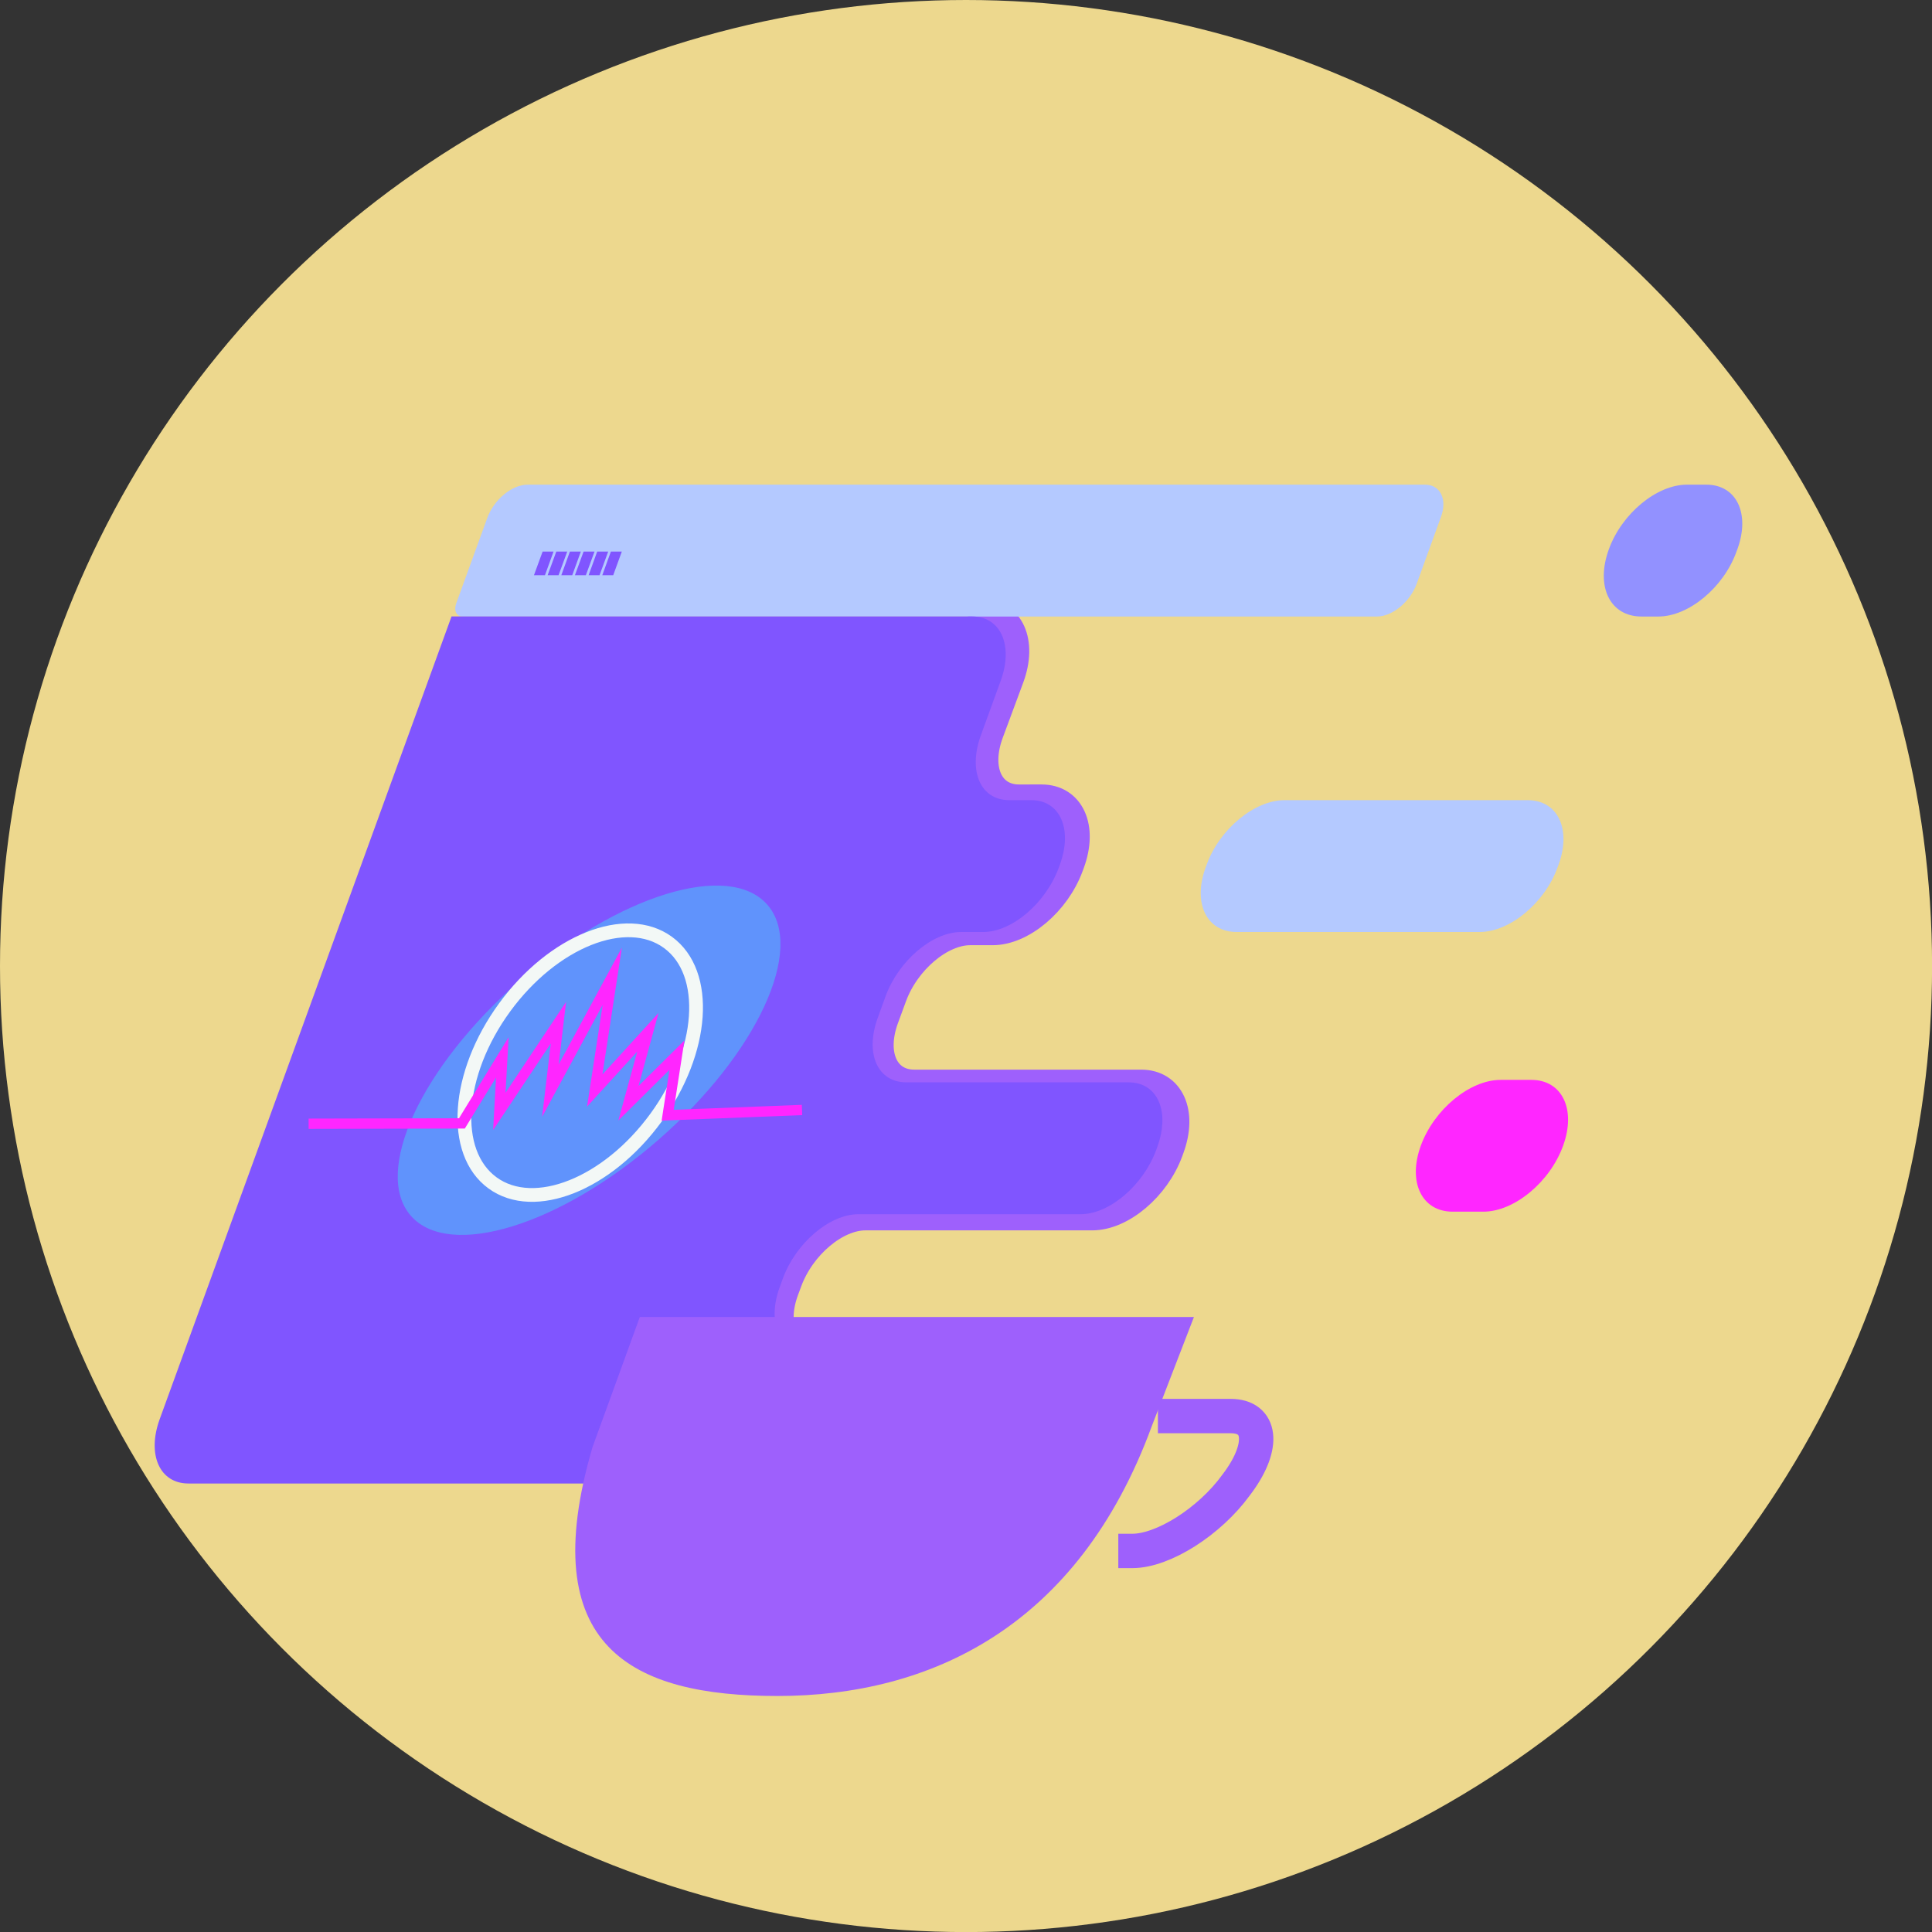 <svg id="Layer_1" data-name="Layer 1" xmlns="http://www.w3.org/2000/svg" viewBox="0 0 281.03 281.03"><rect x="0" y="0" width="281.03" height="281.03" fill="#333333" stroke="none"/><defs><style>.cls-1{fill:#edd88e;}.cls-10,.cls-2,.cls-8,.cls-9{fill:none;}.cls-10,.cls-2{stroke:#9e60fc;}.cls-2{stroke-linecap:round;stroke-linejoin:round;stroke-width:4px;}.cls-3{fill:#9291ff;}.cls-4{fill:#b4c9ff;}.cls-5{fill:#ff26ff;}.cls-6{fill:#8055ff;}.cls-7{fill:#6093fc;}.cls-8{stroke:#f3f8f6;stroke-width:2px;}.cls-10,.cls-8,.cls-9{stroke-miterlimit:10;}.cls-9{stroke:#ff26ff;stroke-width:1.5px;}.cls-10{stroke-width:5px;}.cls-11{fill:#9e60fc;}</style></defs><circle class="cls-1" cx="140.52" cy="140.52" r="140.52"/><path class="cls-2" d="M260.22,339.25c-4.27,0-6.18-4.23-4.26-9.46l.48-1.29c1.92-5.22,6.94-9.45,11.21-9.45h33c4.27,0,9.29-4.24,11.21-9.46l.17-.47c1.92-5.22,0-9.45-4.26-9.45h-33c-4.28,0-6.18-4.24-4.26-9.46l1.17-3.18c1.92-5.22,6.94-9.46,11.21-9.46h3.27c4.27,0,9.29-4.23,11.21-9.46l.17-.46c1.92-5.22,0-9.46-4.26-9.46H290c-4.27,0-6.18-4.23-4.26-9.45l3-8.08c1.92-5.22,0-9.46-4.25-9.46" transform="translate(-141.77 -142.08)"/><path class="cls-3" d="M375.81,221.94h0c-2,5.43.14,9.82,4.73,9.82H383c4.38,0,9.45-4.19,11.33-9.36l.17-.46c1.88-5.16-.14-9.36-4.52-9.36h-2.84C382.76,212.58,377.69,216.78,375.81,221.94Z" transform="translate(-141.77 -142.08)"/><path class="cls-4" d="M317.3,267.83l-.17.46c-1.88,5.17.15,9.36,4.52,9.36H357c4.37,0,9.44-4.19,11.32-9.36l.17-.46c1.88-5.17-.14-9.36-4.51-9.36H328.63C324.26,258.47,319.18,262.66,317.3,267.83Z" transform="translate(-141.77 -142.08)"/><path class="cls-5" d="M348.44,308.74h0c-1.93,5.3.15,9.59,4.63,9.59h4.47c4.48,0,9.68-4.29,11.6-9.59h0c1.93-5.29-.14-9.58-4.62-9.58h-4.47C355.57,299.16,350.37,303.45,348.44,308.74Z" transform="translate(-141.77 -142.08)"/><path class="cls-4" d="M301.5,212.58h-83c-2.26,0-4.88,2.17-5.85,4.84l-4.51,12.4c-.39,1.07,0,1.94.94,1.94h133c2.22,0,4.8-2.13,5.76-4.75l3.51-9.67c1-2.63-.07-4.76-2.29-4.76Z" transform="translate(-141.77 -142.08)"/><path class="cls-6" d="M310.91,338.75l-10.75-.06H259.35c-4.19,0-6.05-4.19-4.17-9.36l.46-1.27c1.89-5.17,6.8-9.36,11-9.36h32.32c4.18,0,9.1-4.19,11-9.36l.16-.46c1.89-5.17,0-9.36-4.16-9.36H273.61c-4.19,0-6.05-4.19-4.17-9.36l1.14-3.15c1.89-5.17,6.8-9.36,11-9.36h3.2c4.19,0,9.1-4.19,11-9.36l.17-.46c1.88-5.17,0-9.36-4.17-9.36h-3.2c-4.18,0-6-4.19-4.16-9.36l2.91-8c1.88-5.17,0-9.36-4.17-9.36H207.45L165,348.51c-1.88,5.17,0,9.36,4.17,9.36H303" transform="translate(-141.77 -142.08)"/><ellipse class="cls-7" cx="227.46" cy="296.28" rx="34.41" ry="15.35" transform="translate(-280.47 80.42) rotate(-41.09)"/><ellipse class="cls-8" cx="226.17" cy="296.65" rx="21.65" ry="13.62" transform="translate(-288.55 162.4) rotate(-53.88)"/><path class="cls-9" d="M186.66,305.54l22.3-.05,5.88-9.61-.44,7.87L223,290.84l-1.17,9.89,9-16.64-2.55,16.62,7.73-8.47-2.83,10.32,7.06-7-1.35,8.74,19.54-.76" transform="translate(-141.77 -142.08)"/><polygon class="cls-6" points="79.27 83.67 77.67 83.67 78.93 80.23 80.52 80.23 79.27 83.67"/><polygon class="cls-6" points="81.25 83.67 79.66 83.67 80.92 80.23 82.51 80.23 81.25 83.67"/><polygon class="cls-6" points="83.24 83.67 81.65 83.67 82.9 80.23 84.49 80.23 83.24 83.67"/><polygon class="cls-6" points="85.22 83.67 83.63 83.67 84.89 80.23 86.48 80.23 85.22 83.67"/><polygon class="cls-6" points="87.21 83.67 85.62 83.67 86.87 80.23 88.47 80.23 87.21 83.67"/><polygon class="cls-6" points="89.2 83.67 87.61 83.67 88.86 80.23 90.45 80.23 89.2 83.67"/><path class="cls-10" d="M304.44,367.68h2.05c4.48,0,11.23-4.28,15.07-9.57l.35-.47c3.85-5.29,3.34-9.58-1.14-9.58H310.2" transform="translate(-141.77 -142.08)"/><path class="cls-11" d="M315.43,333.68l-6.12,15.85c-10.74,29.26-32.27,39.25-54.46,39.25-21.14,0-35.43-7.06-26.89-36.21l4-11,2.88-7.92h80.59Z" transform="translate(-141.77 -142.08)"/></svg>